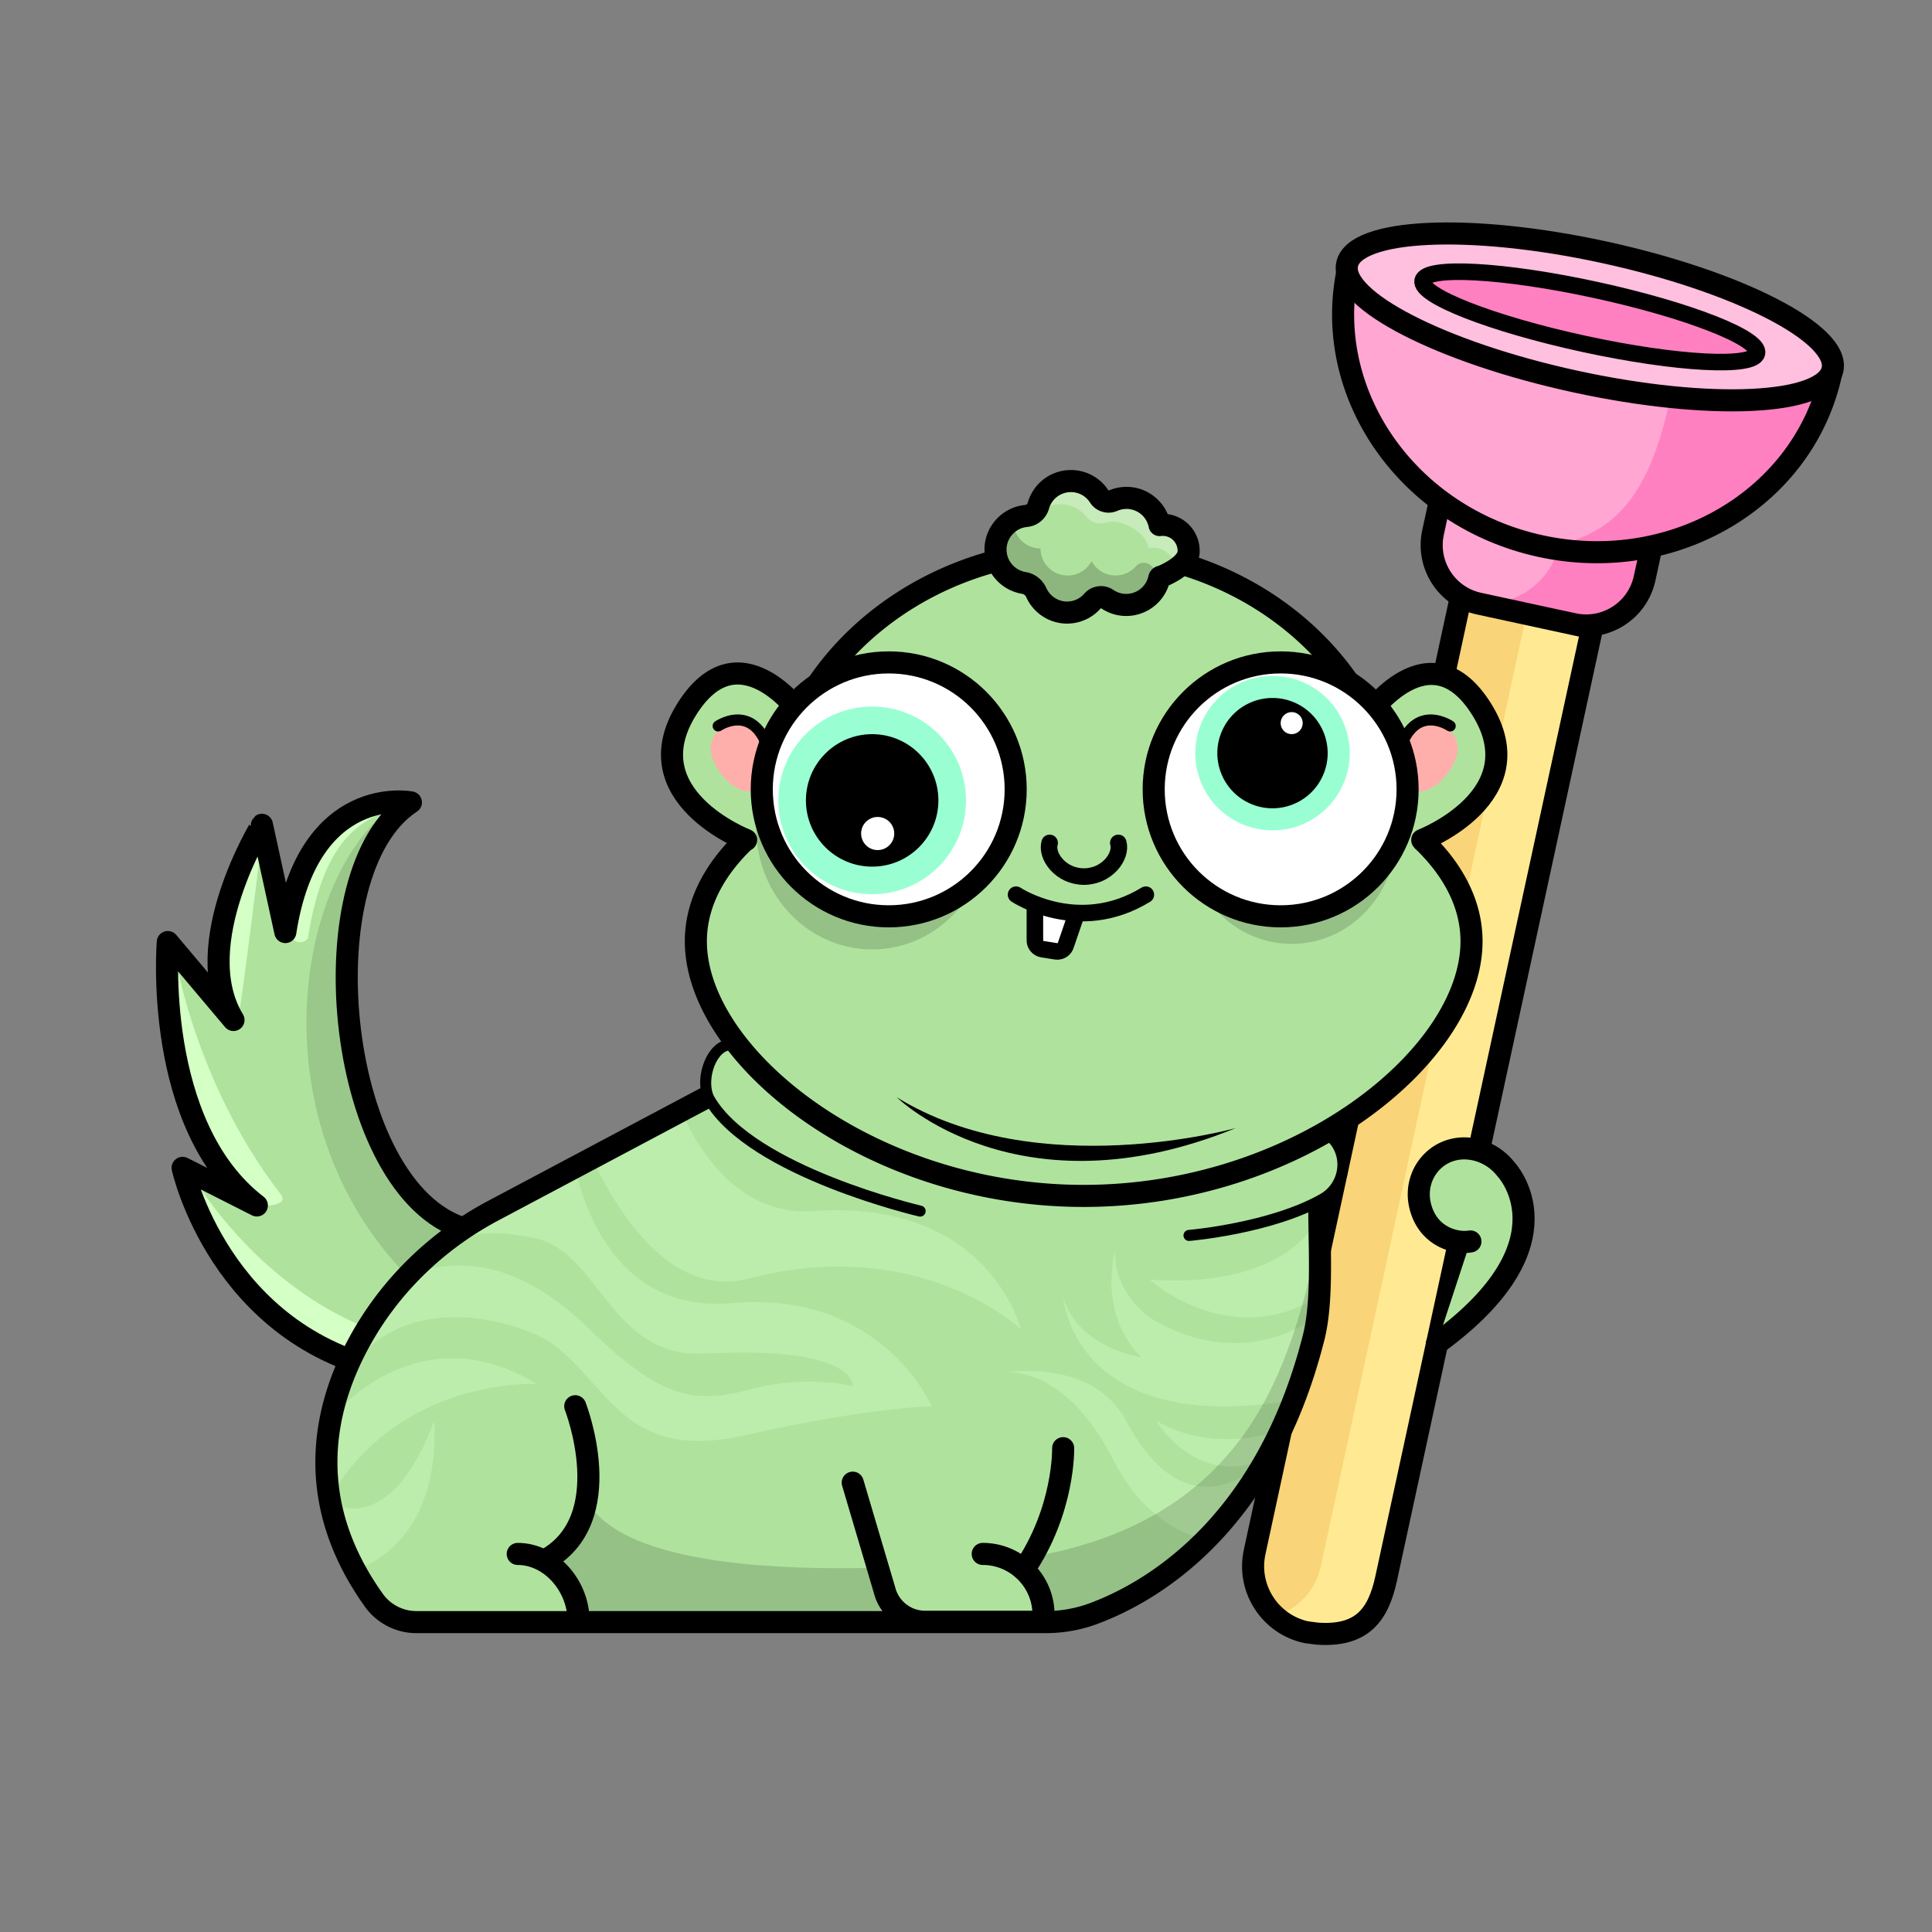 <svg version="1.1" xmlns="http://www.w3.org/2000/svg" viewBox="0 0 350 350" ><rect x="0" y="0" width="350" height="350" fill="#808080" stroke="none"/><path fill="#afe39d" d="M82 221.2c-23.02-14.32-26.52-63.42-7.56-75.84 0 0-18.55-3.66-22.75 23.49l-4.24-19.43S34 171.15 42.3 184.78l-11.9-14.12s-2.77 33.22 16.13 47.72l-13.45-6.81s6.66 30.57 37.74 36.92c0 0 33.57-13.36 11.18-27.29z" /><g opacity="0.12" ><path d="M73.4 146.1c.34-.26.68-.51 1.04-.74 0 0-2.82-.56-6.51.37 2.56-.23 4.57.15 5.47.37z" /><path d="m34.37 212.22-1.29-.65s.09.4.29 1.13l3.57 2.42c-.93-.93-1.78-1.9-2.57-2.9z" /><path d="M83 222.2c-21.2-8.09-27.64-60.47-11.81-76.1-18.32 13.12-25.31 60 5.5 87.89 10.55 9.57 11.11-9.96 6.31-11.79z" /></g><path fill="#d4ffc5" d="M55.77 170.05c3-19.38 10.51-21.69 16.51-23.97-2.84-.29-16.08.6-20.04 21.72-.37 1.97 1.92 3.96 3.53 2.25z" /><path fill="#d4ffc5" d="M43.07 184.81c-6.54-16.07.96-28.32 4.37-32.73 0 0-4.12 33.35-4.37 32.73z" /><path fill="#d4ffc5" d="M79.57 243.97c-29.79-3.72-45.2-31.76-45.2-31.76s6.12 30.75 37.2 37.11l8-5.35z" /><path fill="#d4ffc5" d="M50.8 216.28C34.96 195.76 31.48 172 31.48 172s-1.56 30.6 15 46.44c0 0 6.28.37 4.32-2.16z" /><path fill="none" stroke="#000000" stroke-width="4" stroke-linecap="round" stroke-linejoin="round" stroke-miterlimit="10" d="M83 222.2c-22.32-8.52-27.52-64.42-8.56-76.84 0 0-18.55-3.66-22.75 23.49l-4.24-19.43S34 171.15 42.3 184.78l-11.9-14.12s-2.77 33.22 16.13 47.72l-13.45-6.81s6.66 30.57 37.74 36.92" /><path fill="#ffea93" d="m268.35 91.01-41.06 190.15c-1.43 6.59 2.76 13.1 9.35 14.53 6.59 1.43 13.1-2.76 14.53-9.35l41.06-190.15" /><path opacity="0.9" fill="#f8d276" d="M231.04 292.8c4.03-1.29 7.28-4.62 8.24-9.05l41.81-193.57-11.98-2.6-41.81 193.57c-.97 4.43.6 8.81 3.74 11.65z" /><path fill="none" stroke="#000000" stroke-width="4" stroke-miterlimit="10" d="m268.35 91.01-41.06 190.15c-1.43 6.59 2.76 13.1 9.35 14.53l1.99.26c8.15.57 11.06-3.41 12.49-10.01l41.11-189.75" /><path fill="#ffa6d3" d="m285.04 113.06-17.13-3.71c-5.85-1.27-9.57-7.04-8.3-12.9l1.69-7.8 38.33 8.31-1.69 7.8c-1.27 5.86-7.05 9.57-12.9 8.3z" /><path fill="#ff80c0" d="M282.52 98.58c-1.43 6.62-7.46 11.06-14.01 10.72.68.27 1.38.48 2.11.64l11.7 2.54c7.35 1.59 14.6-3.07 16.2-10.43" /><path fill="none" stroke="#000000" stroke-width="4" stroke-miterlimit="10" d="m285.04 113.06-17.13-3.71c-5.85-1.27-9.57-7.04-8.3-12.9l1.69-7.8 38.33 8.31-1.69 7.8c-1.27 5.86-7.05 9.57-12.9 8.3z" /><path fill="#ffa6d3" d="M333.03 66.89c-5 23.07-29.13 37.42-53.9 32.06s-40.79-28.42-35.79-51.5" /><path fill="#ff80c0" d="m333.03 66.89-28.05-6.08c-3.65 16.82-5.48 36.09-25.39 38.23 24.61 5.09 48.47-9.22 53.44-32.15z" /><path fill="none" stroke="#000000" stroke-width="4" stroke-linecap="round" stroke-linejoin="round" stroke-miterlimit="10" d="M331.73 67.66c-4.88 22.52-28.43 36.52-52.6 31.28s-39.81-27.74-34.92-50.26" /><ellipse transform="matrix(0.212 -0.977 0.977 0.212 171.266 326.702)" fill="#ffbfdf" cx="288" cy="57" rx="12" ry="45" /><ellipse transform="matrix(0.212 -0.977 0.977 0.212 171.266 326.702)" fill="#ff80c0" cx="288" cy="57" rx="5" ry="31" /><ellipse transform="matrix(0.212 -0.977 0.977 0.212 171.266 326.702)" fill="none" stroke="#000000" stroke-width="3" stroke-linecap="round" stroke-linejoin="round" stroke-miterlimit="10" cx="288" cy="57" rx="5" ry="31" /><ellipse transform="matrix(0.212 -0.977 0.977 0.212 171.266 326.702)" fill="none" stroke="#000000" stroke-width="4" stroke-miterlimit="10" cx="288" cy="57" rx="12" ry="45" /><path fill="#afe39d" d="M241.91 204.04c-12.27 7.5-28.19 12.6-45.59 12.6-24.61 0-46.26-10.21-58.81-22.96l-4.56 2.49-43.59 23.15c-10.2 5.42-18.71 13.62-24.24 23.75-6.63 12.14-10.2 28.89 2.61 46.83a9.47 9.47 0 0 0 7.71 3.96H189.4c2.97 0 5.93-.51 8.71-1.55 9.93-3.68 31.1-15.4 39.87-50.01 2.16-8.53.45-22.04 1.27-28.53.55-4.34 1.52-7.47 2.66-9.73z" /><g opacity="0.37" ><path fill="#d4ffc5" d="M123.46 201.21s7.06 19.39 23.82 18.19c31.92-2.28 37.62 21.36 37.62 21.36s-18.18-17.28-49.38-9.12c-17.89 4.68-28.72-23.06-28.72-23.06" /><path fill="#d4ffc5" d="M104.2 211.24s4.1 26.97 28.32 24.84c27.24-2.4 36.26 18.67 36.26 18.67s-11.66.23-33.44 5.18-24.42-8.01-34.8-16.16c-5.53-4.35-29.69-11.98-39.18 7.75 0 0 3.79-17.45 12.63-20.58 8.84-3.13 19.69-2.93 32.8 9.87s19.13 13.56 29.38 10.84c10.26-2.72 18.3-.51 18.3-.51s1.08-7.37-26.83-5.93c-17.09.88-18.95-18.39-30.74-20.9-11.79-2.5-14.31.98-14.31.98l21.61-14.05z" /><path fill="#d4ffc5" d="M59.93 256.97s15.35-19.57 37.31-6.25c0 0-22.56-1.32-35.87 18" /><path fill="#d4ffc5" d="M78.64 257.32s-5.87 18.82-17.27 15.59c0 0-1.2 3.31 3.11 11.41 0 0 15.36-3.96 14.16-27z" /><path fill="#d4ffc5" d="M238.06 221.85s-5.82 11.6-29.76 9.98c0 0 14.53 13.16 30.7 2.95l-.94-12.93z" /><path fill="#d4ffc5" d="M237.98 238.82s-12.74 10.1-29.51 0c0 0-6.53-4.2-6.5-12.05 0 0-3.15 11.27 4.83 19.15 0 0-11.38-1.69-14.15-10.75 0 0 1.88 24.46 39.92 18.74" /><path fill="#d4ffc5" d="M181.84 248.68s16.02-2.85 22.2 8.76c11.78 22.12 25.47 6.64 25.47 6.64l-11.79 14.6s-9.57-1.57-15.86-13.93c-9.22-18.11-20.02-16.07-20.02-16.07z" /><path fill="#d4ffc5" d="M209.45 257.4s6.32 10.56 17.08 7.82l5.54-6.14c-.01 0-11.7 4.63-22.62-1.68z" /></g><path fill="none" stroke="#000000" stroke-width="4" stroke-linecap="round" stroke-linejoin="round" stroke-miterlimit="10" d="m137.51 193.68-4.56 2.49-43.59 23.15c-10.2 5.42-18.71 13.62-24.24 23.75-6.63 12.14-10.2 28.89 2.61 46.83a9.47 9.47 0 0 0 7.71 3.96H189.4c2.97 0 5.93-.51 8.71-1.55 9.93-3.68 31.1-15.4 39.87-50.01 2.16-8.53.45-22.04 1.27-28.53.55-4.34 1.52-7.47 2.65-9.73" /><path fill="#afe39d" stroke="#000000" stroke-width="2" stroke-linecap="round" stroke-linejoin="round" stroke-miterlimit="10" d="M131.81 189.32c-3.31.73-5.05 6.84-3.25 9.91 7.67 13.09 38.13 20.17 38.13 20.17" /><path fill="#afe39d" stroke="#000000" stroke-width="2" stroke-linecap="round" stroke-linejoin="round" stroke-miterlimit="10" d="M239.57 205.16c1.06.24 1.96 1.03 2.64 2.09 2.16 3.41.95 7.96-2.56 9.95-9.48 5.37-24.25 6.61-24.25 6.61" /><path fill="#afe39d" d="M257.76 152.3a19.986 19.986 0 0 1-5.74-10.57c-4.71-23.97-27.86-42.17-55.7-42.17-27.85 0-50.99 18.2-55.7 42.17-.79 4.03-2.78 7.72-5.74 10.57-5.62 5.4-8.82 11.61-8.82 18.23 0 20.74 31.46 46.12 70.26 46.12s70.26-25.38 70.26-46.12c0-6.62-3.2-12.83-8.82-18.23z" /><path fill="none" stroke="#000000" stroke-width="4" stroke-miterlimit="10" d="M257.76 152.3a19.986 19.986 0 0 1-5.74-10.57c-4.71-23.97-27.86-42.17-55.7-42.17-27.85 0-50.99 18.2-55.7 42.17-.79 4.03-2.78 7.72-5.74 10.57-5.62 5.4-8.82 11.61-8.82 18.23 0 20.74 31.46 46.12 70.26 46.12s70.26-25.38 70.26-46.12c0-6.62-3.2-12.83-8.82-18.23z" /><path fill="none" stroke="#000000" stroke-width="4" stroke-linecap="round" stroke-miterlimit="10" d="M104.21 254.75s8.09 20.59-5.53 27.93" /><path fill="none" stroke="#000000" stroke-width="4" stroke-linecap="round" stroke-miterlimit="10" d="M104.8 293.52c0-6.08-4.93-12.01-11.01-12.01" /><path opacity="0.15" d="M106.6 272.34c11.52 18.58 81 9.58 81 9.58 41.4-7.56 46.5-38.59 51.47-57.62 6.96 41.07-31.04 64.33-40.96 68-2.79 1.03-94.44 1.55-94.44 1.55s-5.61-13.8 2.93-21.51" /><path fill="#afe39d" stroke="#000000" stroke-width="4" stroke-linecap="round" stroke-miterlimit="10" d="m154.48 268.6 5.78 19.53a7.586 7.586 0 0 0 7.34 5.67h21.44v-1.28c0-6.08-4.93-11.01-11.01-11.01" /><path fill="#afe39d" stroke="#000000" stroke-width="4" stroke-linecap="round" stroke-miterlimit="10" d="M185.48 284.37c7.41-10.87 7.12-22.02 7.12-22.02" /><path fill="#afe39d" stroke="#000000" stroke-width="4" stroke-linecap="round" stroke-linejoin="round" stroke-miterlimit="10" d="M266.38 224.9c-.22.04-.47.07-.73.08-2.59.13-7.13-1.23-8.4-6.64-.75-3.19.36-6.54 2.94-8.57 3.76-2.95 9.4-2.04 12.61 2.03 0 0 12.72 13.22-12.48 31.58" /><path fill="#afe39d" d="M147.55 131.16s-13.77-17.66-23.15-2.66c-9.83 15.72 14.12 26.09 14.12 26.09" /><path fill="none" stroke="#000000" stroke-width="4" stroke-linecap="round" stroke-linejoin="round" stroke-miterlimit="10" d="M144.99 129.2s-11.21-15.7-20.59-.7c-9.83 15.72 10.77 23.67 10.77 23.67" /><path fill="#ffafab" d="M139.36 141.97c5.64-5.37-5.64-11.38-5.64-11.38s-4.82.72-4.99 4.95c-.14 3.43 5.69 11.13 10.63 6.43z" /><path fill="none" stroke="#000000" stroke-width="2" stroke-linecap="round" stroke-linejoin="round" stroke-miterlimit="10" d="M130.1 131.52s8.42-5.76 10.1 9.15" /><path fill="#afe39d" d="M245.27 131.16s13.77-17.66 23.15-2.66c9.83 15.72-14.12 26.09-14.12 26.09" /><path fill="none" stroke="#000000" stroke-width="4" stroke-linecap="round" stroke-linejoin="round" stroke-miterlimit="10" d="M247.83 129.54s11.21-16.05 20.59-1.04c9.83 15.72-10.77 23.67-10.77 23.67" /><path fill="#ffafab" d="M253.46 141.97c-5.64-5.37 5.46-11.38 5.46-11.38s5.01.72 5.17 4.95c.14 3.43-5.69 11.13-10.63 6.43z" /><path fill="none" stroke="#000000" stroke-width="2" stroke-linecap="round" stroke-linejoin="round" stroke-miterlimit="10" d="M262.72 131.52s-8.42-5.76-10.1 9.15" /><ellipse opacity="0.15" cx="158" cy="150" rx="21" ry="22" /><ellipse opacity="0.15" cx="234" cy="151" rx="19" ry="20" /><circle fill="#FFFFFF" cx="161" cy="143" r="23" /><circle fill="#99ffd3" cx="158" cy="145" r="17" /><circle cx="158" cy="145" r="12" /><circle fill="#FFFFFF" cx="159" cy="151" r="3" /><circle fill="#FFFFFF" cx="232" cy="143" r="23" /><circle fill="none" stroke="#000000" stroke-width="4" stroke-miterlimit="10" cx="161" cy="143" r="23" /><ellipse transform="matrix(0.411 -0.911 0.911 0.411 12.6 291.394)" fill="#99ffd3" cx="231" cy="135" rx="14" ry="14" /><ellipse transform="matrix(0.411 -0.911 0.911 0.411 12.6 291.394)" cx="231" cy="135" rx="10" ry="10" /><circle fill="#FFFFFF" cx="234" cy="131" r="2" /><circle fill="none" stroke="#000000" stroke-width="4" stroke-miterlimit="10" cx="232" cy="143" r="23" /><path fill="#FFFFFF" stroke="#000000" stroke-width="3" stroke-linecap="round" stroke-linejoin="round" stroke-miterlimit="10" d="m194.91 165.88-1.8 5.25c-.2.82-1 1.35-1.83 1.21l-2.44-.39c-.83-.13-1.42-.88-1.36-1.72v-5.54" /><path fill="none" stroke="#000000" stroke-width="3" stroke-linecap="round" stroke-linejoin="round" stroke-miterlimit="10" d="M184.07 162.08s11.26 7.51 23.51 0" /><path fill="none" stroke="#000000" stroke-width="3" stroke-linecap="round" stroke-linejoin="round" stroke-miterlimit="10" d="M202.59 152.7c.69 2.4-2.03 6.09-6.22 6.1-4.19 0-6.91-3.7-6.22-6.1" /><path fill="#afe39d" d="M210.88 95.09c-.28-.01-.55 0-.81.03-.62-3.13-3.57-5.29-6.78-4.87-1.3.17-2.45.73-3.35 1.56a6.12 6.12 0 0 0-6.73-4.61 6.12 6.12 0 0 0-5.33 6.41 6.123 6.123 0 0 0-7.5 6.73c.43 3.35 3.5 5.72 6.85 5.29.43 3.35 3.5 5.72 6.85 5.29 2.32-.3 4.17-1.86 4.94-3.9a6.115 6.115 0 0 0 5.77 2.52 6.122 6.122 0 0 0 5.26-5.13c.12.01.23.03.35.03 2.58.13 4.78-1.86 4.9-4.44a4.648 4.648 0 0 0-4.42-4.91z" /><g opacity="0.3" ><path fill="#FFFFFF" d="M210.88 95.09c-.28-.01-.55 0-.81.03-.62-3.13-3.57-5.29-6.78-4.87-1.3.17-2.45.73-3.35 1.56a6.12 6.12 0 0 0-6.73-4.61c-3 .39-5.21 2.89-5.33 5.81a6.05 6.05 0 0 1 3.41-1.61c2.19-.28 4.25.63 5.54 2.22a3.283 3.283 0 0 0 3.5 1.06c2.6-.81 7.19 1.52 7.81 4.65 2.64-.71 5.05 1.94 5.24 4.23 1.11-.8 1.86-2.09 1.93-3.56a4.663 4.663 0 0 0-4.43-4.91z" /></g><path opacity="0.2" d="M208.62 102.55c-.78-.81-2.1-.81-2.84.03a4.914 4.914 0 0 1-3.69 1.67c-1.88 0-3.51-1.05-4.34-2.6a4.919 4.919 0 0 1-4.33 2.61c-2.72 0-4.92-2.19-4.92-4.91-2.72 0-4.92-2.19-4.92-4.91 0-.1 0-.2.01-.3-2.18 1.16-3.53 3.59-3.19 6.18.43 3.35 3.5 5.72 6.85 5.29.43 3.35 3.5 5.72 6.85 5.29 2.32-.3 4.17-1.86 4.94-3.9a6.115 6.115 0 0 0 5.77 2.52 6.122 6.122 0 0 0 5.26-5.13c.12.01.23.03.35.03 0 .02-.9-.93-1.8-1.87z" /><path fill="none" stroke="#000000" stroke-width="4" stroke-linecap="round" stroke-linejoin="round" stroke-miterlimit="10" d="M210.88 95.09c-.28-.01-.55 0-.81.03-.62-3.13-3.57-5.29-6.78-4.87-.59.08-1.15.23-1.67.46-.9.39-1.94.07-2.47-.75a6.094 6.094 0 0 0-5.93-2.76 6.11 6.11 0 0 0-5.1 4.39c-.29 1.02-1.15 1.78-2.2 1.88-.2.02-.41.05-.62.09-2.99.58-5.12 3.31-4.94 6.35.17 2.97 2.4 5.26 5.15 5.7.99.16 1.82.84 2.23 1.76 1.08 2.39 3.63 3.91 6.36 3.55 1.54-.2 2.88-.96 3.83-2.05.67-.77 1.81-.92 2.66-.34 1.19.81 2.68 1.21 4.22 1.01a6.124 6.124 0 0 0 5.2-4.78.4.4 0 0 1 .41-.31s4.78-1.86 4.91-4.44c.12-2.6-1.87-4.79-4.45-4.92z" /><path d="M223.9 204.35s-35.99 10.14-61.45-5.57c0 0 22.04 21.69 61.45 5.57z" /></svg>